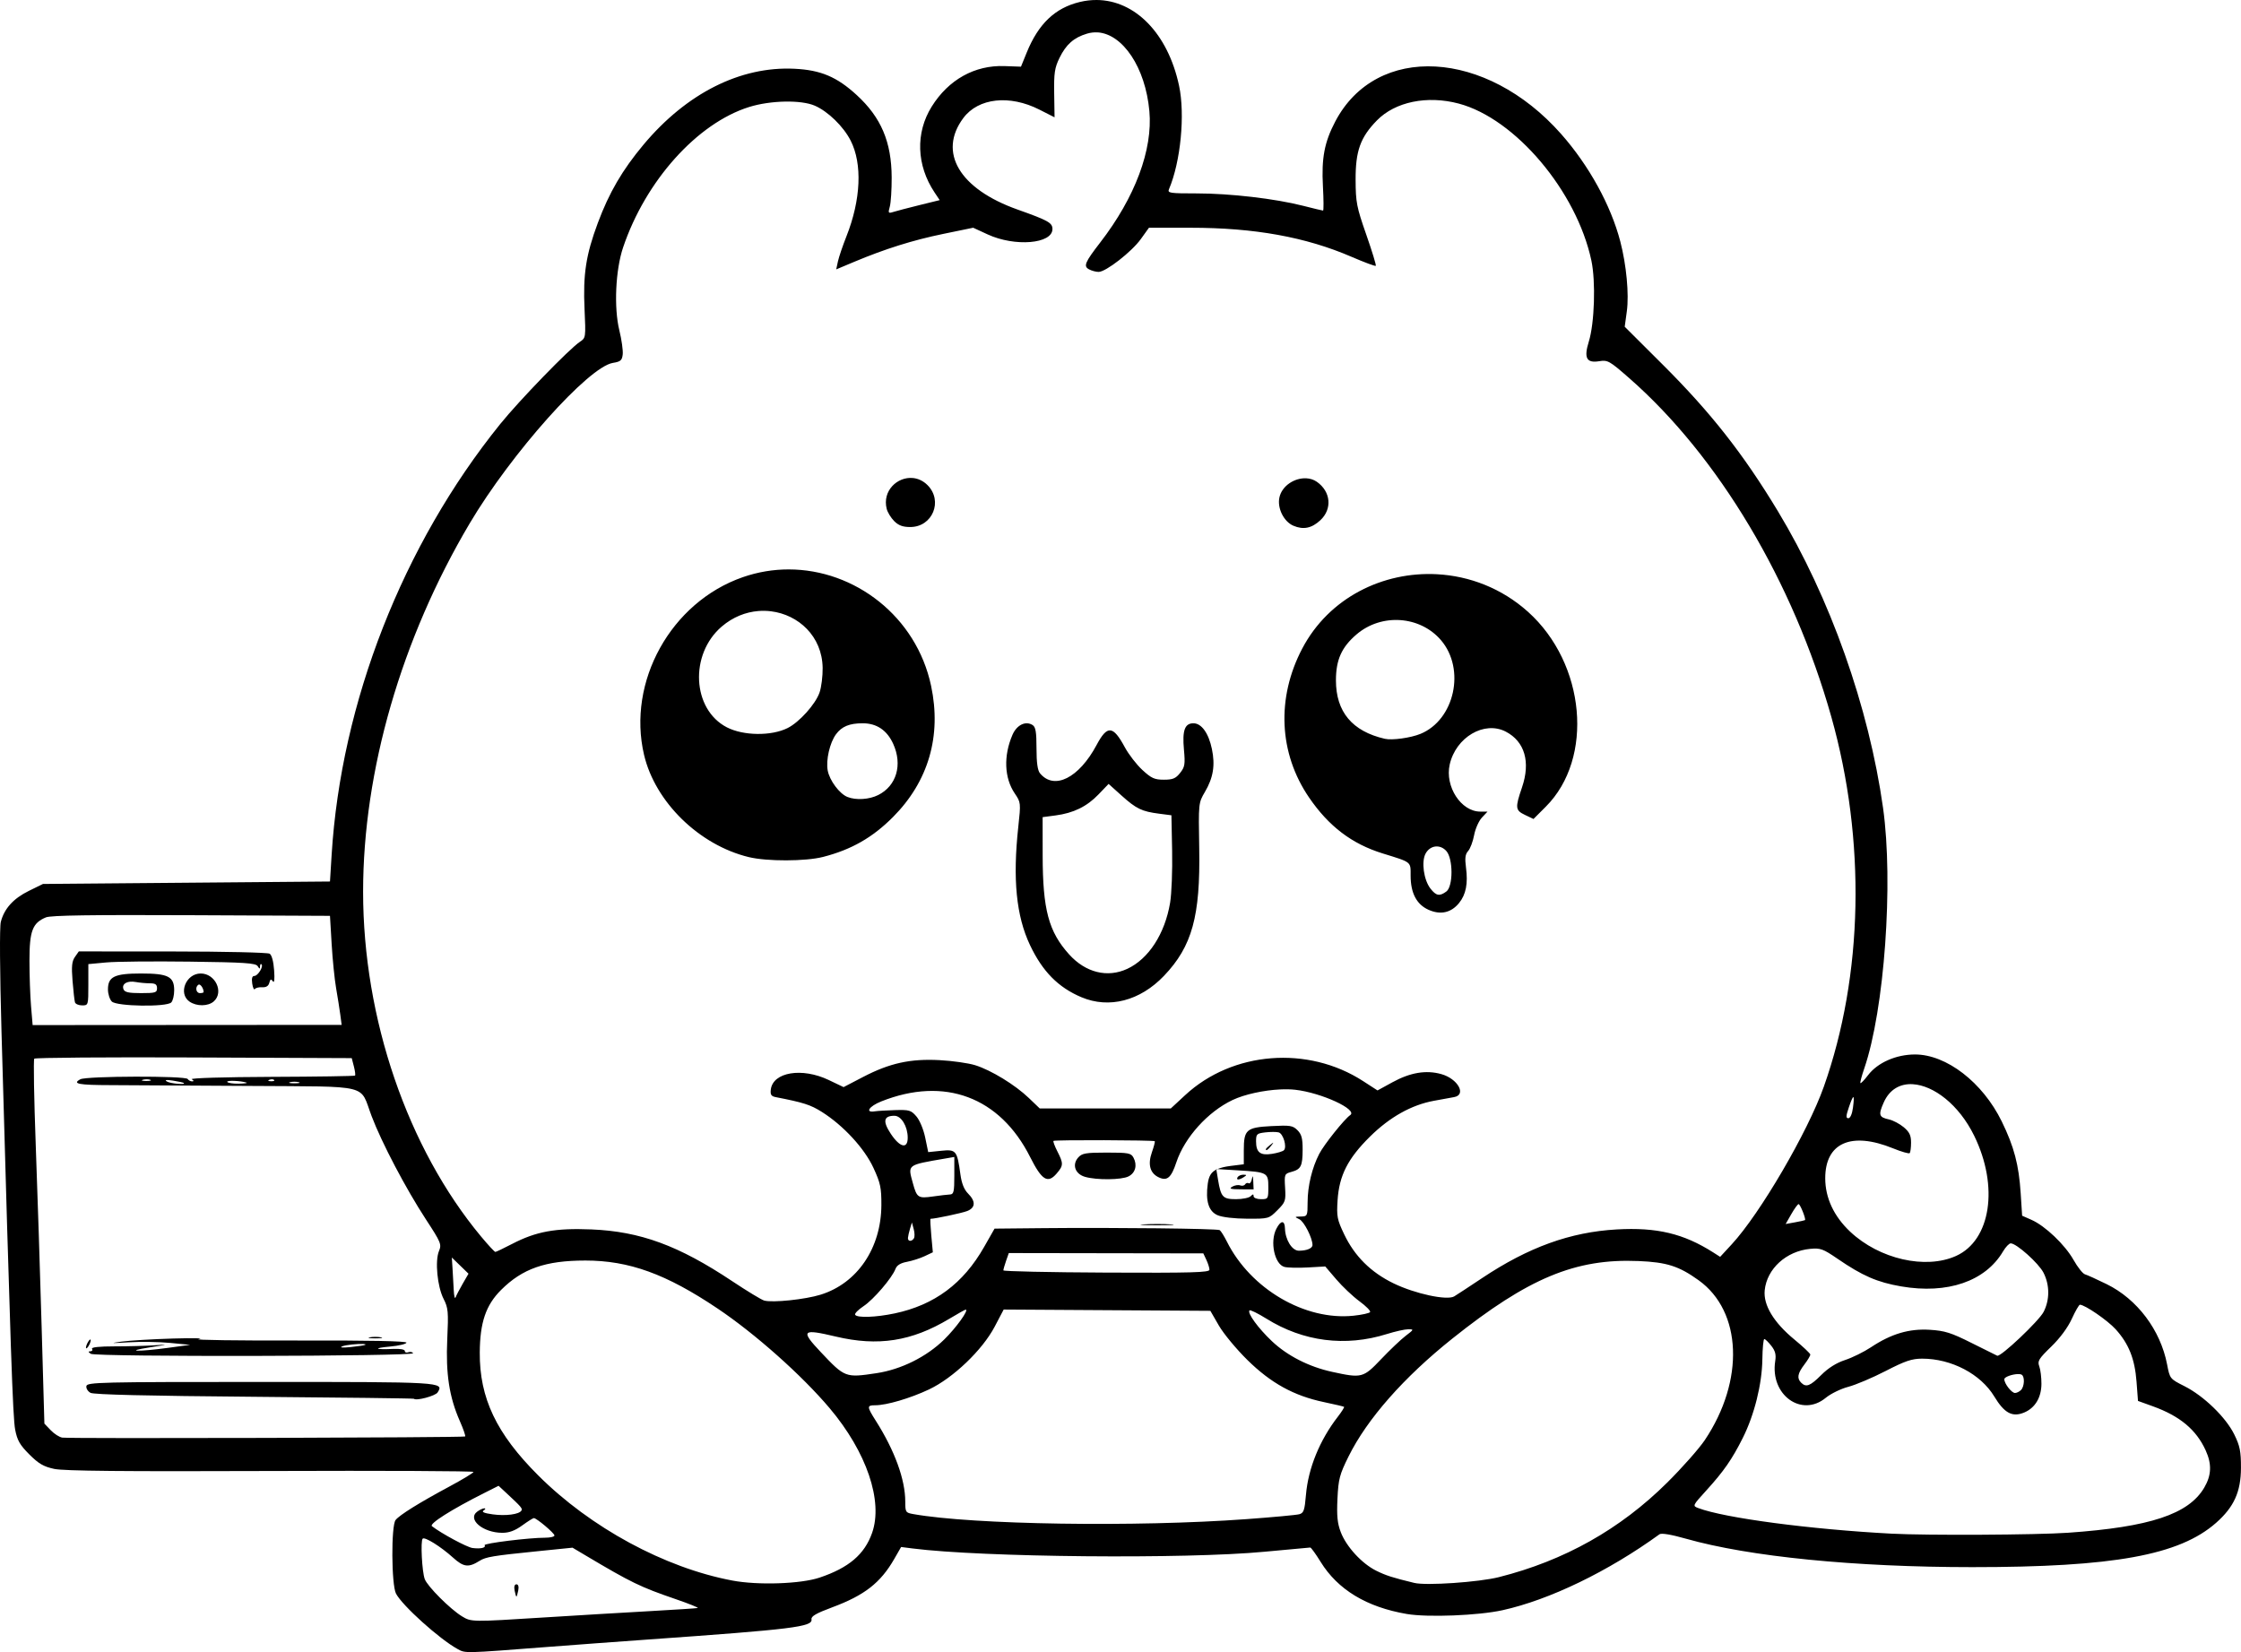 <?xml version="1.0" encoding="UTF-8" standalone="no"?>
<!-- Created with Inkscape (http://www.inkscape.org/) -->

<svg
   width="241.695mm"
   height="178.189mm"
   viewBox="0 0 241.695 178.189"
   version="1.1"
   id="svg1"
   xml:space="preserve"
   xmlns="http://www.w3.org/2000/svg"
   xmlns:svg="http://www.w3.org/2000/svg"><defs
     id="defs1" /><g
     id="layer1"
     transform="translate(-246.221,99.211)"><path
       id="path72"
       style="fill:#000000"
       d="m 364.486,-99.211 c -0.592,-0.003 -1.197,0.067 -1.808,0.214 -2.667,0.64 -4.462,2.351 -5.724,5.455 l -0.619,1.522 -1.776,-0.064 c -3.207,-0.116 -6.039,1.46 -7.854,4.372 -1.763,2.829 -1.645,6.327 0.312,9.26 l 0.551,0.825 -2.187,0.539 c -1.203,0.297 -2.461,0.626 -2.796,0.731 -0.567,0.178 -0.594,0.138 -0.397,-0.571 0.117,-0.419 0.207,-1.833 0.202,-3.143 -0.015,-3.832 -1.141,-6.482 -3.781,-8.899 -2.139,-1.958 -3.87,-2.688 -6.705,-2.826 -5.828,-0.284 -11.643,2.643 -16.287,8.197 -2.278,2.725 -3.696,5.154 -4.917,8.428 -1.282,3.438 -1.608,5.547 -1.435,9.295 0.141,3.054 0.132,3.115 -0.486,3.52 -1.136,0.744 -6.554,6.334 -8.615,8.888 -10.508,13.021 -17.158,30.017 -18.176,46.453 l -0.178,2.879 -15.478,0.132 -15.478,0.132 -1.523,0.748 c -1.668,0.819 -2.663,1.923 -3.024,3.353 -0.138,0.547 -0.107,5.361 0.074,11.774 0.98,34.558 1.225,41.677 1.473,42.968 0.226,1.171 0.501,1.655 1.53,2.684 1.006,1.006 1.539,1.316 2.685,1.563 1.039,0.224 7.41,0.285 23.324,0.226 12.042,-0.045 21.894,5.4e-4 21.894,0.1 -1e-5,0.099 -1.161,0.803 -2.58,1.565 -3.269,1.756 -5.398,3.08 -5.821,3.621 -0.49,0.627 -0.453,6.996 0.046,7.942 0.687,1.302 4.685,4.9 6.634,5.97 0.866,0.475 0.603,0.482 9.79,-0.228 2.765,-0.214 7.587,-0.569 10.716,-0.791 15.702,-1.111 17.81,-1.371 17.67,-2.183 -0.056,-0.326 0.501,-0.648 2.231,-1.291 3.49,-1.297 5.213,-2.641 6.696,-5.223 l 0.738,-1.285 1.215,0.156 c 7.49,0.959 29.493,1.165 37.988,0.355 2.617,-0.249 4.833,-0.453 4.923,-0.453 0.091,0 0.595,0.697 1.121,1.55 1.849,2.996 4.963,4.878 9.289,5.617 2.254,0.385 7.725,0.169 10.331,-0.407 5.074,-1.122 11.393,-4.179 16.926,-8.189 0.208,-0.151 1.259,0.025 2.859,0.479 6.833,1.939 18.165,3.063 30.87,3.065 15.239,0.002 22.33,-1.286 26.297,-4.777 1.933,-1.702 2.679,-3.35 2.685,-5.937 0.004,-1.78 -0.111,-2.353 -0.722,-3.598 -0.908,-1.848 -3.287,-4.154 -5.374,-5.207 -1.565,-0.79 -1.573,-0.8 -1.87,-2.344 -0.715,-3.714 -3.222,-7.043 -6.523,-8.662 -1.05,-0.515 -2.101,-0.99 -2.335,-1.057 -0.234,-0.066 -0.788,-0.766 -1.233,-1.553 -0.924,-1.638 -3.058,-3.671 -4.537,-4.324 l -1.007,-0.444 -0.155,-2.413 c -0.197,-3.077 -0.716,-5.042 -2.046,-7.761 -2.06,-4.208 -5.968,-7.222 -9.358,-7.217 -2.034,0.003 -4.028,0.881 -5.052,2.225 -0.403,0.529 -0.777,0.918 -0.83,0.866 -0.053,-0.053 0.133,-0.763 0.414,-1.578 2.173,-6.316 3.163,-20.028 2.028,-28.106 -1.529,-10.885 -5.707,-22.671 -11.348,-32.014 -3.714,-6.152 -7.226,-10.622 -12.381,-15.763 l -4.133,-4.121 0.229,-1.676 c 0.25,-1.829 -0.046,-4.987 -0.706,-7.52 -1.018,-3.907 -3.38,-8.197 -6.386,-11.598 -8.084,-9.146 -19.916,-9.797 -24.355,-1.341 -1.171,2.23 -1.498,3.953 -1.33,7.003 0.079,1.433 0.085,2.605 0.014,2.605 -0.071,0 -1.042,-0.233 -2.158,-0.518 -3.022,-0.771 -7.866,-1.334 -11.463,-1.334 -2.936,0 -3.174,-0.037 -2.993,-0.463 1.255,-2.954 1.748,-8.037 1.083,-11.154 -1.206,-5.652 -4.757,-9.225 -8.902,-9.244 z m 0.136,3.493 c 2.686,0.193 5.129,3.754 5.561,8.486 0.381,4.166 -1.542,9.308 -5.3,14.173 -1.662,2.152 -1.833,2.563 -1.206,2.899 0.283,0.152 0.748,0.276 1.032,0.276 0.781,0 3.564,-2.167 4.554,-3.546 l 0.874,-1.217 h 4.486 c 6.888,0 12.426,1 17.371,3.138 1.375,0.594 2.549,1.03 2.609,0.97 0.06,-0.06 -0.402,-1.575 -1.028,-3.366 -1.041,-2.979 -1.139,-3.481 -1.15,-5.901 -0.014,-3.125 0.512,-4.592 2.3,-6.419 1.969,-2.012 5.42,-2.72 8.828,-1.813 6.095,1.623 12.706,9.449 14.3,16.928 0.482,2.262 0.339,6.768 -0.277,8.742 -0.55,1.764 -0.252,2.335 1.106,2.118 0.935,-0.15 1.109,-0.052 3.231,1.804 9.636,8.429 17.705,21.951 21.823,36.57 3.743,13.29 3.445,27.861 -0.816,39.877 -1.734,4.889 -6.876,13.69 -9.923,16.987 l -1.256,1.359 -0.749,-0.478 c -3.193,-2.034 -6.086,-2.724 -10.407,-2.479 -5.012,0.284 -9.526,1.917 -14.536,5.26 -1.373,0.916 -2.719,1.799 -2.991,1.962 -0.772,0.463 -4.224,-0.28 -6.545,-1.408 -2.445,-1.188 -4.193,-2.926 -5.32,-5.285 -0.76,-1.593 -0.825,-1.926 -0.713,-3.676 0.171,-2.668 1.106,-4.505 3.49,-6.86 2.138,-2.112 4.481,-3.425 6.902,-3.868 0.873,-0.16 1.855,-0.34 2.183,-0.399 1.358,-0.248 0.391,-1.981 -1.382,-2.477 -1.649,-0.462 -3.344,-0.179 -5.279,0.88 l -1.607,0.88 -1.551,-1.005 c -5.954,-3.858 -14.083,-3.219 -19.189,1.508 l -1.555,1.44 h -7.067 -7.067 l -1.173,-1.124 c -1.485,-1.424 -4.066,-3.003 -5.784,-3.539 -0.73,-0.228 -2.459,-0.475 -3.842,-0.548 -3.161,-0.168 -5.38,0.319 -8.255,1.815 l -2.102,1.094 -1.605,-0.767 c -2.88,-1.376 -6.018,-0.856 -6.245,1.036 -0.065,0.545 0.047,0.718 0.529,0.811 2.995,0.582 3.757,0.826 4.973,1.593 2.327,1.467 4.596,3.929 5.57,6.04 0.754,1.636 0.862,2.145 0.854,4.015 -0.021,4.637 -2.592,8.428 -6.553,9.66 -1.664,0.518 -5.178,0.884 -6.084,0.634 -0.291,-0.08 -1.839,-1.018 -3.44,-2.084 -5.789,-3.855 -9.924,-5.374 -15.213,-5.59 -3.871,-0.158 -5.95,0.223 -8.533,1.564 -0.909,0.472 -1.724,0.861 -1.809,0.864 -0.085,0.003 -0.777,-0.743 -1.539,-1.658 -7.94,-9.541 -12.726,-23.524 -12.726,-37.185 0,-13.041 4.123,-27.292 11.494,-39.732 4.479,-7.558 12.804,-16.886 15.452,-17.313 0.822,-0.132 0.98,-0.269 1.054,-0.912 0.048,-0.416 -0.116,-1.586 -0.364,-2.598 -0.599,-2.443 -0.415,-6.513 0.405,-8.942 2.426,-7.19 7.985,-13.388 13.584,-15.145 2.301,-0.722 5.612,-0.789 7.095,-0.143 1.423,0.62 3.088,2.241 3.862,3.762 1.278,2.509 1.109,6.38 -0.45,10.322 -0.406,1.026 -0.821,2.249 -0.922,2.718 l -0.184,0.853 1.937,-0.813 c 3.347,-1.404 6.326,-2.338 9.636,-3.02 l 3.2,-0.659 1.562,0.721 c 2.938,1.357 6.986,1.02 6.986,-0.581 0,-0.672 -0.456,-0.927 -3.771,-2.104 -6.266,-2.226 -8.6,-6.172 -5.838,-9.871 1.616,-2.164 4.985,-2.536 8.202,-0.904 l 1.635,0.829 -0.04,-2.574 c -0.034,-2.199 0.049,-2.757 0.571,-3.83 0.706,-1.453 1.545,-2.193 2.972,-2.621 0.388,-0.116 0.777,-0.157 1.161,-0.13 z m -19.946,48.064 c -1.659,-0.161 -3.316,1.363 -2.824,3.325 0.095,0.376 0.459,0.972 0.81,1.323 0.469,0.469 0.929,0.638 1.73,0.638 2.402,0 3.565,-2.817 1.864,-4.518 -0.474,-0.474 -1.027,-0.715 -1.58,-0.768 z m 42.414,0.029 c -1.242,-0.056 -2.604,0.798 -2.882,2.062 -0.253,1.15 0.468,2.611 1.507,3.055 1.074,0.459 1.974,0.275 2.907,-0.592 1.304,-1.213 1.134,-3.089 -0.375,-4.146 -0.342,-0.24 -0.743,-0.36 -1.157,-0.379 z m -55.805,9.829 c -1.645,-0.001 -3.315,0.267 -4.955,0.838 -7.744,2.693 -12.506,11.271 -10.644,19.172 1.2,5.089 5.951,9.725 11.292,11.018 1.97,0.477 6.125,0.466 8.023,-0.022 3.04,-0.781 5.32,-2.082 7.526,-4.295 3.832,-3.845 5.259,-8.752 4.115,-14.15 -1.587,-7.489 -8.23,-12.556 -15.357,-12.561 z m 69.919,0.518 c -5.822,-0.31 -11.657,2.527 -14.542,8.031 -2.79,5.322 -2.516,11.281 0.74,16.046 2.129,3.116 4.62,5.009 7.944,6.038 3.16,0.978 3.013,0.862 3.013,2.387 0,1.885 0.642,3.113 1.931,3.69 1.294,0.579 2.436,0.326 3.294,-0.73 0.745,-0.916 0.976,-2.099 0.748,-3.819 -0.136,-1.025 -0.082,-1.445 0.232,-1.792 0.225,-0.249 0.515,-1.016 0.643,-1.705 0.129,-0.689 0.507,-1.543 0.841,-1.898 l 0.606,-0.645 h -0.781 c -2.075,0 -3.833,-2.707 -3.299,-5.077 0.665,-2.95 3.737,-4.751 6.051,-3.547 2.045,1.064 2.685,3.271 1.746,6.017 -0.753,2.199 -0.723,2.467 0.322,2.965 l 0.918,0.438 1.328,-1.328 c 5.218,-5.218 4.289,-15.435 -1.909,-21.008 -2.844,-2.557 -6.333,-3.876 -9.826,-4.062 z m -73.185,3.968 c 0.455,-0.036 0.909,-0.025 1.353,0.029 2.962,0.366 5.522,2.69 5.573,6.108 0.013,0.883 -0.136,2.072 -0.331,2.642 -0.433,1.264 -2.176,3.207 -3.448,3.844 -1.754,0.878 -4.774,0.841 -6.555,-0.08 -3.749,-1.939 -4.048,-7.873 -0.548,-10.869 1.207,-1.033 2.59,-1.565 3.955,-1.674 z m 69.222,0.981 c 1.658,0.114 3.262,0.845 4.393,2.166 2.672,3.122 1.469,8.599 -2.221,10.107 -1.058,0.432 -3.055,0.708 -3.833,0.529 -3.521,-0.809 -5.276,-2.907 -5.276,-6.305 0,-2.215 0.611,-3.577 2.222,-4.956 1.345,-1.151 3.056,-1.655 4.714,-1.542 z m -57.979,11.127 c 1.514,0 2.626,0.75 3.294,2.223 1.023,2.253 0.357,4.524 -1.617,5.516 -0.973,0.489 -2.406,0.578 -3.324,0.207 -0.858,-0.347 -1.923,-1.776 -2.124,-2.85 -0.209,-1.117 0.221,-2.998 0.895,-3.91 0.624,-0.845 1.45,-1.185 2.877,-1.185 z m 35.671,5.17e-4 c -0.933,0 -1.211,0.769 -1.023,2.832 0.145,1.592 0.098,1.881 -0.413,2.525 -0.475,0.598 -0.787,0.728 -1.755,0.728 -1.004,0 -1.344,-0.155 -2.314,-1.049 -0.625,-0.576 -1.477,-1.678 -1.892,-2.447 -1.273,-2.361 -1.892,-2.412 -3.042,-0.254 -1.906,3.576 -4.578,4.914 -6.11,3.059 -0.258,-0.313 -0.375,-1.151 -0.375,-2.694 0,-1.762 -0.09,-2.298 -0.422,-2.509 -0.752,-0.48 -1.709,-0.013 -2.172,1.06 -0.976,2.259 -0.883,4.649 0.247,6.314 0.659,0.971 0.664,1.019 0.383,3.599 -0.615,5.652 -0.222,9.624 1.262,12.758 1.349,2.849 3.046,4.569 5.545,5.624 2.987,1.261 6.329,0.395 8.91,-2.31 3.029,-3.176 3.925,-6.419 3.797,-13.742 -0.085,-4.881 -0.084,-4.898 0.612,-6.085 0.905,-1.545 1.121,-2.873 0.756,-4.632 -0.354,-1.707 -1.122,-2.777 -1.994,-2.777 z m -9.148,6.539 1.4,1.259 c 1.587,1.426 2.182,1.713 4.053,1.954 l 1.323,0.171 0.076,3.836 c 0.042,2.11 -0.056,4.628 -0.218,5.597 -0.56,3.35 -2.317,6.061 -4.621,7.13 -2.141,0.994 -4.498,0.407 -6.272,-1.561 -2.21,-2.451 -2.845,-4.832 -2.852,-10.669 l -0.004,-4.133 1.389,-0.183 c 1.95,-0.258 3.377,-0.957 4.64,-2.27 z m 35.242,6.753 c 0.41,-0.048 0.843,0.107 1.181,0.482 0.744,0.821 0.745,3.829 0.002,4.372 -0.731,0.535 -1.094,0.469 -1.703,-0.305 -0.736,-0.936 -1.012,-2.932 -0.526,-3.804 0.248,-0.443 0.635,-0.696 1.045,-0.745 z m -134.166,7.408 14.949,0.069 0.18,3.043 c 0.099,1.673 0.316,3.817 0.481,4.763 0.165,0.946 0.367,2.223 0.449,2.837 l 0.148,1.117 -16.663,0.011 -16.664,0.011 -0.171,-2.028 c -0.094,-1.115 -0.172,-3.331 -0.172,-4.924 0,-3.207 0.328,-4.067 1.779,-4.666 0.529,-0.218 4.917,-0.283 15.683,-0.233 z m -12.141,3.906 -0.417,0.595 c -0.329,0.47 -0.384,1.011 -0.258,2.58 0.087,1.091 0.205,2.133 0.261,2.315 0.057,0.182 0.404,0.331 0.773,0.331 0.664,0 0.67,-0.02 0.67,-2.226 V 4.774 l 1.918,-0.179 c 1.055,-0.099 5.108,-0.138 9.006,-0.088 5.944,0.076 7.128,0.154 7.338,0.487 0.206,0.326 0.252,0.331 0.255,0.022 0.002,-0.206 0.073,-0.306 0.158,-0.221 0.237,0.237 -0.394,1.257 -0.778,1.257 -0.232,0 -0.303,0.264 -0.222,0.821 0.066,0.451 0.195,0.716 0.285,0.588 0.09,-0.128 0.447,-0.215 0.793,-0.193 0.422,0.026 0.674,-0.131 0.764,-0.478 0.106,-0.405 0.189,-0.441 0.381,-0.164 0.159,0.228 0.208,-0.192 0.138,-1.193 -0.066,-0.942 -0.254,-1.638 -0.481,-1.782 -0.205,-0.13 -4.921,-0.238 -10.478,-0.24 z m 6.717,2.381 c -2.864,0 -3.572,0.34 -3.572,1.716 0,0.491 0.187,1.079 0.416,1.308 0.527,0.527 5.899,0.609 6.41,0.098 0.175,-0.175 0.317,-0.763 0.317,-1.308 0,-1.485 -0.648,-1.814 -3.572,-1.814 z m 6.432,0 c -1.592,0 -2.457,2.157 -1.214,3.028 0.768,0.538 2.023,0.525 2.632,-0.026 1.102,-0.997 0.154,-3.002 -1.419,-3.002 z m -7.624,0.888 c 0.186,-0.02 0.399,-0.011 0.629,0.032 0.418,0.077 1.103,0.139 1.521,0.139 0.584,0 0.761,0.123 0.761,0.529 0,0.475 -0.176,0.529 -1.728,0.529 -1.34,0 -1.765,-0.095 -1.891,-0.423 -0.166,-0.432 0.15,-0.747 0.707,-0.806 z m 7.381,0.32 c 0.197,-0.122 0.557,0.395 0.557,0.798 0,0.061 -0.179,0.111 -0.397,0.111 -0.429,0 -0.547,-0.669 -0.16,-0.908 z m -0.5,7.849 17.03,0.071 0.23,0.889 c 0.127,0.489 0.183,0.936 0.125,0.994 -0.058,0.058 -4.124,0.12 -9.036,0.138 -5.034,0.019 -8.775,0.131 -8.575,0.258 0.24,0.152 0.253,0.226 0.04,0.229 -0.173,0.002 -0.388,-0.113 -0.476,-0.256 -0.219,-0.355 -10.909,-0.327 -11.577,0.03 -0.917,0.491 -0.202,0.626 3.33,0.631 1.915,0.003 8.641,0.041 14.946,0.087 13.234,0.095 11.803,-0.26 13.14,3.265 1.089,2.872 3.689,7.815 5.854,11.131 1.626,2.489 1.707,2.688 1.407,3.413 -0.443,1.069 -0.176,3.835 0.497,5.154 0.499,0.978 0.536,1.382 0.397,4.358 -0.173,3.718 0.217,6.248 1.362,8.838 0.373,0.844 0.628,1.585 0.566,1.647 -0.127,0.127 -42.582,0.247 -43.449,0.124 -0.307,-0.044 -0.867,-0.401 -1.244,-0.795 l -0.685,-0.715 -0.298,-10.45 c -0.164,-5.747 -0.449,-14.558 -0.635,-19.578 -0.185,-5.02 -0.257,-9.22 -0.159,-9.332 0.098,-0.112 7.841,-0.172 17.207,-0.132 z m -5.486,2.401 c 0.257,-0.067 0.615,-0.063 0.794,0.01 0.179,0.072 -0.032,0.127 -0.468,0.122 -0.437,-0.005 -0.583,-0.065 -0.326,-0.132 z m 13.637,0.003 c 0.191,-0.076 0.419,-0.067 0.507,0.021 0.088,0.088 -0.068,0.151 -0.347,0.139 -0.308,-0.013 -0.371,-0.075 -0.16,-0.16 z m -11.104,0.033 c 0.109,-0.015 0.342,0.005 0.702,0.06 0.582,0.089 1.108,0.205 1.168,0.257 0.257,0.221 -1.468,0.064 -1.83,-0.166 -0.135,-0.086 -0.15,-0.136 -0.041,-0.151 z m 7.327,0.089 c 0.46,0.017 1.011,0.084 1.313,0.189 0.146,0.051 -0.235,0.102 -0.844,0.113 -0.61,0.011 -1.167,-0.074 -1.238,-0.189 -0.06,-0.097 0.31,-0.13 0.769,-0.114 z m 6.009,0.141 c 0.255,-0.067 0.671,-0.067 0.926,0 0.255,0.067 0.046,0.121 -0.463,0.121 -0.509,0 -0.718,-0.055 -0.463,-0.121 z m 175.006,0.218 c 2.232,0.127 4.969,2.176 6.626,5.561 2.674,5.462 1.798,11.267 -1.956,12.96 -3.289,1.484 -8.277,0.343 -11.419,-2.614 -1.759,-1.655 -2.689,-3.645 -2.691,-5.757 -0.004,-3.832 2.801,-5.07 7.32,-3.231 0.9,0.366 1.703,0.598 1.786,0.515 0.083,-0.083 0.15,-0.596 0.15,-1.141 0,-0.774 -0.172,-1.136 -0.788,-1.654 -0.433,-0.364 -1.146,-0.741 -1.584,-0.838 -1.098,-0.241 -1.174,-0.48 -0.576,-1.832 0.634,-1.432 1.791,-2.047 3.131,-1.971 z m -68.234,0.564 c 0.589,-0.029 1.146,-0.02 1.633,0.035 2.818,0.317 6.781,2.144 5.928,2.733 -0.633,0.437 -2.817,3.168 -3.337,4.174 -0.783,1.515 -1.253,3.469 -1.257,5.226 -0.003,1.478 -0.024,1.522 -0.731,1.539 -0.696,0.017 -0.703,0.03 -0.157,0.294 0.511,0.247 1.414,2.021 1.414,2.778 0,0.357 -0.617,0.615 -1.47,0.615 -0.735,0 -1.464,-1.173 -1.499,-2.412 -0.026,-0.903 -0.455,-0.879 -0.93,0.052 -0.715,1.402 -0.189,3.841 0.886,4.111 0.351,0.088 1.483,0.113 2.515,0.054 l 1.876,-0.106 1.198,1.402 c 0.659,0.771 1.778,1.828 2.487,2.349 0.709,0.521 1.228,1.046 1.153,1.167 -0.075,0.121 -0.879,0.298 -1.787,0.394 -5.23,0.55 -11.094,-2.879 -13.656,-7.986 -0.305,-0.609 -0.657,-1.169 -0.781,-1.246 -0.265,-0.164 -11.347,-0.288 -18.977,-0.213 l -5.305,0.052 -1.126,1.978 c -2.248,3.951 -5.357,6.261 -9.647,7.166 -2.027,0.428 -4.046,0.498 -4.262,0.148 -0.079,-0.128 0.327,-0.544 0.903,-0.926 1.087,-0.719 3.077,-3.042 3.453,-4.03 0.146,-0.384 0.542,-0.627 1.227,-0.754 0.556,-0.103 1.413,-0.377 1.905,-0.608 l 0.893,-0.421 -0.167,-1.806 c -0.092,-0.993 -0.13,-1.806 -0.083,-1.806 0.479,0 3.391,-0.617 3.953,-0.838 0.902,-0.354 0.937,-1.045 0.097,-1.886 -0.429,-0.429 -0.693,-1.09 -0.826,-2.063 -0.353,-2.582 -0.463,-2.716 -2.074,-2.55 l -1.4,0.144 -0.322,-1.56 c -0.182,-0.883 -0.595,-1.877 -0.951,-2.291 -0.575,-0.669 -0.772,-0.727 -2.306,-0.68 -0.922,0.028 -1.902,0.088 -2.177,0.132 -1.094,0.178 -0.629,-0.543 0.689,-1.068 6.823,-2.718 12.802,-0.483 16.064,6.004 1.253,2.492 1.892,2.891 2.849,1.779 0.745,-0.866 0.753,-1.085 0.086,-2.393 -0.289,-0.567 -0.479,-1.076 -0.422,-1.133 0.121,-0.121 10.802,-0.089 10.924,0.034 0.046,0.046 -0.093,0.581 -0.307,1.19 -0.47,1.332 -0.203,2.28 0.768,2.722 0.879,0.4 1.318,0.018 1.863,-1.623 0.893,-2.69 3.4,-5.471 6.071,-6.734 1.302,-0.616 3.355,-1.053 5.123,-1.14 z m 61.827,0.834 c 0.071,0.014 0.056,0.398 -0.045,1.152 -0.09,0.669 -0.289,1.119 -0.496,1.119 -0.275,0 -0.262,-0.245 0.065,-1.205 0.247,-0.725 0.405,-1.081 0.476,-1.067 z M 342.689,21.132 c 0.738,0 1.43,1.146 1.43,2.368 0,1.252 -0.844,1.055 -1.825,-0.426 -0.894,-1.35 -0.774,-1.943 0.395,-1.943 z m 42.632,1.105 c -0.387,-0.061 -0.964,-0.045 -1.98,0.008 -2.698,0.142 -2.974,0.385 -2.974,2.611 v 1.507 l -1.426,0.178 c -0.642,0.08 -1.07,0.196 -1.421,0.343 l 2.221,0.135 c 3.183,0.194 3.271,0.242 3.271,1.814 0,1.262 -0.02,1.295 -0.794,1.295 -0.441,0 -0.794,-0.141 -0.794,-0.318 0,-0.247 -0.07,-0.247 -0.317,0 -0.175,0.175 -0.885,0.318 -1.578,0.318 -1.426,0 -1.63,-0.219 -1.94,-2.089 l -0.183,-1.102 c -0.563,0.278 -0.816,0.708 -0.927,1.53 -0.251,1.87 0.092,2.97 1.058,3.39 0.502,0.218 1.793,0.371 3.186,0.377 2.327,0.01 2.347,0.005 3.264,-0.912 0.869,-0.869 0.918,-1.01 0.834,-2.424 -0.087,-1.463 -0.07,-1.507 0.682,-1.712 1.033,-0.282 1.204,-0.624 1.209,-2.415 0.003,-1.201 -0.114,-1.64 -0.557,-2.082 -0.253,-0.253 -0.449,-0.39 -0.835,-0.451 z m -7.914,4.699 c 0.036,-0.018 0.074,-0.036 0.114,-0.053 l -0.124,-0.008 z m 6.715,-4.014 c 0.497,0.128 0.925,1.573 0.571,1.926 -0.124,0.124 -0.702,0.3 -1.284,0.391 -1.271,0.199 -1.72,-0.154 -1.72,-1.353 0,-0.778 0.077,-0.853 0.992,-0.962 0.546,-0.065 1.194,-0.066 1.44,-0.002 z m -0.58,1.12 c -0.014,-0.014 -0.121,0.066 -0.331,0.23 -0.255,0.2 -0.463,0.408 -0.463,0.463 0,0.218 0.217,0.078 0.563,-0.363 0.165,-0.21 0.245,-0.317 0.231,-0.331 z M 365.582,25.102 c -2.242,0 -2.659,0.07 -3.064,0.518 -0.7,0.774 -0.352,1.787 0.721,2.097 1.259,0.364 3.932,0.338 4.693,-0.046 0.746,-0.376 0.969,-1.218 0.536,-2.026 -0.263,-0.491 -0.54,-0.543 -2.886,-0.543 z m -16.436,0.47 v 2.014 c 0,1.734 -0.064,2.017 -0.463,2.033 -0.255,0.011 -1.091,0.109 -1.858,0.218 -1.581,0.225 -1.719,0.133 -2.148,-1.428 -0.559,-2.037 -0.675,-1.948 3.477,-2.665 z m 31.17,1.915 c -0.246,-0.002 -0.521,0.115 -0.611,0.261 -0.207,0.335 0.143,0.335 0.661,0 0.342,-0.221 0.335,-0.258 -0.051,-0.261 z m 1.019,0.193 c -0.024,-0.041 -0.055,0.051 -0.097,0.27 -0.063,0.33 -0.218,0.536 -0.343,0.459 -0.125,-0.077 -0.299,-0.025 -0.387,0.117 -0.087,0.142 -0.326,0.193 -0.531,0.114 -0.205,-0.079 -0.588,-0.017 -0.852,0.136 -0.38,0.221 -0.192,0.281 0.91,0.287 l 1.389,0.008 -0.036,-0.86 c -0.013,-0.314 -0.03,-0.489 -0.054,-0.531 z m 58.868,2.98 c 0.171,-0.002 0.818,1.621 0.688,1.726 -0.037,0.03 -0.521,0.136 -1.076,0.237 l -1.009,0.182 0.612,-1.071 c 0.337,-0.589 0.69,-1.073 0.784,-1.074 z m -95.631,1.982 0.195,0.713 c 0.107,0.392 0.117,0.838 0.022,0.992 -0.239,0.386 -0.677,0.352 -0.644,-0.051 0.015,-0.182 0.116,-0.628 0.226,-0.992 z m 25.023,0.202 c -0.842,0.053 -0.221,0.096 1.379,0.097 1.601,6e-4 2.29,-0.042 1.531,-0.096 -0.759,-0.053 -2.068,-0.054 -2.91,-0.001 z m 93.487,2.048 c 0.621,0 3.012,2.142 3.535,3.167 0.674,1.321 0.68,2.916 0.016,4.216 -0.502,0.985 -4.639,4.895 -5.009,4.735 -0.102,-0.044 -1.349,-0.664 -2.772,-1.378 -2.2,-1.103 -2.872,-1.315 -4.487,-1.417 -2.239,-0.141 -4.17,0.431 -6.358,1.883 -0.758,0.503 -2.016,1.124 -2.795,1.378 -0.935,0.306 -1.806,0.854 -2.565,1.612 -1.197,1.197 -1.635,1.364 -2.168,0.831 -0.478,-0.478 -0.387,-0.996 0.344,-1.955 0.364,-0.477 0.653,-0.964 0.643,-1.083 -0.01,-0.119 -0.787,-0.851 -1.727,-1.626 -2.226,-1.837 -3.352,-3.708 -3.192,-5.3 0.233,-2.319 2.322,-4.225 4.901,-4.47 1.108,-0.105 1.392,-0.003 2.946,1.062 2.7,1.851 4.285,2.541 6.866,2.986 4.996,0.862 9.09,-0.545 10.998,-3.782 0.279,-0.473 0.649,-0.86 0.823,-0.86 z m -108.06,1.047 10.489,0.017 10.49,0.017 0.331,0.703 c 0.182,0.386 0.331,0.864 0.331,1.061 0,0.297 -1.909,0.351 -11.113,0.309 -6.112,-0.028 -11.113,-0.136 -11.113,-0.24 0,-0.104 0.132,-0.567 0.292,-1.028 z m -60.071,0.48 0.9,0.872 0.9,0.873 -0.622,1.076 c -0.342,0.592 -0.688,1.254 -0.769,1.472 -0.081,0.218 -0.173,-0.139 -0.203,-0.794 -0.03,-0.655 -0.089,-1.71 -0.131,-2.345 z m 14.388,0.325 c 4.737,0 8.721,1.445 14.274,5.175 4.065,2.73 9.085,7.196 12.087,10.751 3.987,4.722 5.789,10.021 4.576,13.458 -0.817,2.315 -2.513,3.757 -5.658,4.814 -2.043,0.686 -6.643,0.841 -9.418,0.317 -7.304,-1.379 -15.283,-5.702 -20.93,-11.339 -4.51,-4.502 -6.337,-8.341 -6.305,-13.253 0.021,-3.244 0.654,-5.107 2.292,-6.744 2.304,-2.304 4.799,-3.178 9.082,-3.178 z m 113.59,0.054 c 3.068,0.13 4.362,0.543 6.496,2.076 4.679,3.36 4.967,10.808 0.666,17.231 -0.616,0.92 -2.442,2.985 -4.058,4.588 -5.074,5.035 -11.101,8.421 -18.151,10.198 -2.166,0.546 -7.848,0.935 -9.128,0.624 -2.343,-0.568 -3.06,-0.798 -4.112,-1.32 -1.545,-0.767 -3.219,-2.589 -3.817,-4.156 -0.366,-0.958 -0.445,-1.761 -0.357,-3.605 0.102,-2.129 0.225,-2.599 1.204,-4.573 1.998,-4.032 5.957,-8.527 11.184,-12.697 8.184,-6.53 13.278,-8.653 20.074,-8.365 z m 47.613,4.711 c 0.542,0.007 2.99,1.69 3.86,2.652 1.413,1.564 2.061,3.193 2.247,5.642 l 0.158,2.083 1.608,0.581 c 2.922,1.056 4.681,2.527 5.697,4.765 0.668,1.471 0.622,2.674 -0.156,4 -1.683,2.871 -5.853,4.255 -14.69,4.872 -3.423,0.239 -15.231,0.3 -19.05,0.098 -8.753,-0.462 -18.022,-1.69 -20.839,-2.762 -0.627,-0.238 -0.616,-0.261 0.869,-1.893 1.888,-2.075 2.78,-3.36 3.94,-5.673 1.246,-2.483 2.072,-5.801 2.109,-8.479 0.017,-1.199 0.111,-2.182 0.21,-2.183 0.099,-0.001 0.436,0.325 0.751,0.725 0.432,0.55 0.536,0.953 0.426,1.654 -0.571,3.64 2.838,6.114 5.454,3.957 0.538,-0.443 1.63,-0.976 2.427,-1.183 0.797,-0.208 2.61,-0.976 4.03,-1.708 2.111,-1.088 2.828,-1.33 3.936,-1.33 3.157,0 6.313,1.656 7.779,4.082 1.086,1.798 1.943,2.258 3.217,1.731 1.181,-0.489 1.861,-1.617 1.868,-3.096 0.003,-0.693 -0.102,-1.546 -0.234,-1.895 -0.211,-0.559 -0.056,-0.812 1.289,-2.117 0.952,-0.923 1.79,-2.056 2.223,-3.003 0.382,-0.837 0.774,-1.52 0.873,-1.519 z m -116.073,0.521 11.145,0.069 11.146,0.069 0.916,1.587 c 0.504,0.873 1.889,2.545 3.079,3.716 2.538,2.497 5.011,3.859 8.24,4.539 1.148,0.242 2.131,0.472 2.185,0.512 0.054,0.04 -0.252,0.525 -0.679,1.077 -1.953,2.525 -3.188,5.556 -3.43,8.416 -0.142,1.675 -0.24,1.96 -0.722,2.092 -0.307,0.085 -2.88,0.323 -5.717,0.53 -11.896,0.869 -29.49,0.601 -35.917,-0.547 -0.82,-0.146 -0.86,-0.209 -0.86,-1.343 0,-2.382 -1.135,-5.499 -3.171,-8.71 -0.981,-1.547 -0.986,-1.684 -0.06,-1.684 1.214,0 3.77,-0.752 5.789,-1.705 2.595,-1.224 5.76,-4.248 7.086,-6.772 z m -4.099,0.006 c 0.386,0 -1.018,1.957 -2.316,3.228 -1.908,1.868 -4.641,3.228 -7.293,3.628 -3.359,0.507 -3.411,0.488 -6.008,-2.263 -2.227,-2.358 -2.041,-2.553 1.612,-1.685 4.549,1.081 8.182,0.515 12.213,-1.901 0.924,-0.554 1.731,-1.007 1.793,-1.007 z m 30.615,0.086 c 0.083,-0.082 0.9,0.318 1.816,0.889 3.978,2.482 8.522,3.063 12.994,1.661 0.9,-0.282 1.935,-0.513 2.299,-0.514 0.639,-4.6e-4 0.63,0.023 -0.265,0.704 -0.509,0.387 -1.7,1.518 -2.646,2.513 -1.936,2.036 -2.088,2.075 -5.29,1.376 -2.496,-0.545 -4.829,-1.733 -6.492,-3.306 -1.49,-1.409 -2.686,-3.054 -2.417,-3.323 z m -94.876,2.902 c -0.327,0.063 -0.059,0.115 0.595,0.115 0.655,0 0.923,-0.052 0.595,-0.115 -0.327,-0.063 -0.863,-0.063 -1.191,0 z M 267.33,45.127 c -0.504,-0.011 -1.362,-0.002 -2.453,0.03 -2.183,0.065 -4.683,0.215 -5.556,0.334 -1.289,0.176 -1.149,0.19 0.75,0.074 1.285,-0.079 3.309,-0.049 4.498,0.065 l 2.161,0.208 -2.381,0.324 c -3.18,0.433 -4.838,0.392 -1.984,-0.049 2.029,-0.313 2.083,-0.336 0.557,-0.229 -0.931,0.065 -2.873,0.118 -4.315,0.118 -1.681,0 -2.564,0.095 -2.459,0.265 0.09,0.146 0.008,0.267 -0.183,0.269 -0.253,0.003 -0.239,0.076 0.051,0.27 0.516,0.345 34.97,0.279 34.757,-0.067 -0.082,-0.133 -0.316,-0.179 -0.52,-0.101 -0.204,0.078 -0.37,0.016 -0.37,-0.138 0,-0.167 -0.511,-0.257 -1.257,-0.222 -1.982,0.092 -2.228,-0.085 -0.351,-0.254 0.934,-0.084 1.738,-0.272 1.786,-0.418 0.057,-0.174 -3.965,-0.254 -11.753,-0.235 -6.512,0.016 -11.304,-0.052 -10.649,-0.151 0.327,-0.05 0.178,-0.081 -0.325,-0.092 z m -11.4,0.144 c -0.046,0.024 -0.11,0.093 -0.181,0.203 -0.141,0.218 -0.256,0.516 -0.256,0.661 0,0.146 0.115,0.086 0.256,-0.132 0.141,-0.218 0.256,-0.516 0.256,-0.661 0,-0.073 -0.029,-0.094 -0.075,-0.07 z m 29.473,0.475 c 0.183,0.01 0.279,0.038 0.222,0.087 -0.061,0.052 -0.765,0.162 -1.565,0.243 -0.906,0.092 -1.255,0.063 -0.926,-0.077 0.38,-0.162 1.72,-0.285 2.27,-0.254 z m 178.41,3.246 c 0.194,-0.009 0.359,0.011 0.455,0.07 0.343,0.212 0.292,1.278 -0.08,1.65 -0.175,0.175 -0.466,0.318 -0.646,0.318 -0.367,0 -1.153,-1.009 -1.153,-1.481 0,-0.251 0.843,-0.532 1.425,-0.557 z m -189.487,0.847 c -17.316,0 -18.709,0.033 -18.788,0.445 -0.047,0.245 0.154,0.574 0.448,0.731 0.358,0.192 6.164,0.331 17.666,0.425 9.422,0.077 17.165,0.173 17.206,0.213 0.25,0.25 2.322,-0.303 2.561,-0.683 0.708,-1.126 0.605,-1.132 -19.092,-1.132 z m 25.666,11.201 0.807,0.749 c 1.662,1.543 1.797,1.701 1.655,1.93 -0.251,0.406 -1.697,0.594 -3.094,0.402 -0.918,-0.126 -1.23,-0.259 -0.981,-0.417 0.201,-0.127 0.239,-0.233 0.085,-0.235 -0.154,-0.002 -0.496,0.154 -0.76,0.347 -1.131,0.827 0.593,2.295 2.694,2.295 0.741,0 1.364,-0.231 2.141,-0.794 0.603,-0.437 1.169,-0.794 1.258,-0.794 0.294,0 2.223,1.626 2.223,1.874 0,0.133 -0.446,0.243 -0.992,0.242 -1.75,-6.8e-4 -6.664,0.607 -6.54,0.808 0.172,0.279 -0.412,0.414 -1.306,0.303 -0.584,-0.073 -3.378,-1.576 -4.376,-2.355 -0.328,-0.256 2.091,-1.79 5.636,-3.574 z m -8.186,5.702 c 0.226,-0.226 1.959,0.856 3.274,2.044 1.146,1.035 1.673,1.098 2.87,0.344 0.662,-0.417 1.442,-0.547 6.2,-1.028 l 3.818,-0.387 1.433,0.852 c 4.907,2.918 5.879,3.389 9.684,4.695 1.437,0.493 2.509,0.925 2.381,0.96 -0.128,0.035 -2.494,0.189 -5.259,0.343 -2.765,0.154 -7.825,0.457 -11.245,0.672 -7.898,0.498 -7.907,0.497 -8.918,-0.119 -1.266,-0.772 -3.714,-3.22 -4.012,-4.011 -0.298,-0.793 -0.47,-4.119 -0.225,-4.364 z m 10.112,4.925 c -0.202,0 -0.276,0.248 -0.197,0.661 0.07,0.364 0.158,0.661 0.197,0.661 0.039,0 0.127,-0.298 0.197,-0.661 0.079,-0.414 0.006,-0.661 -0.197,-0.661 z" /></g></svg>
